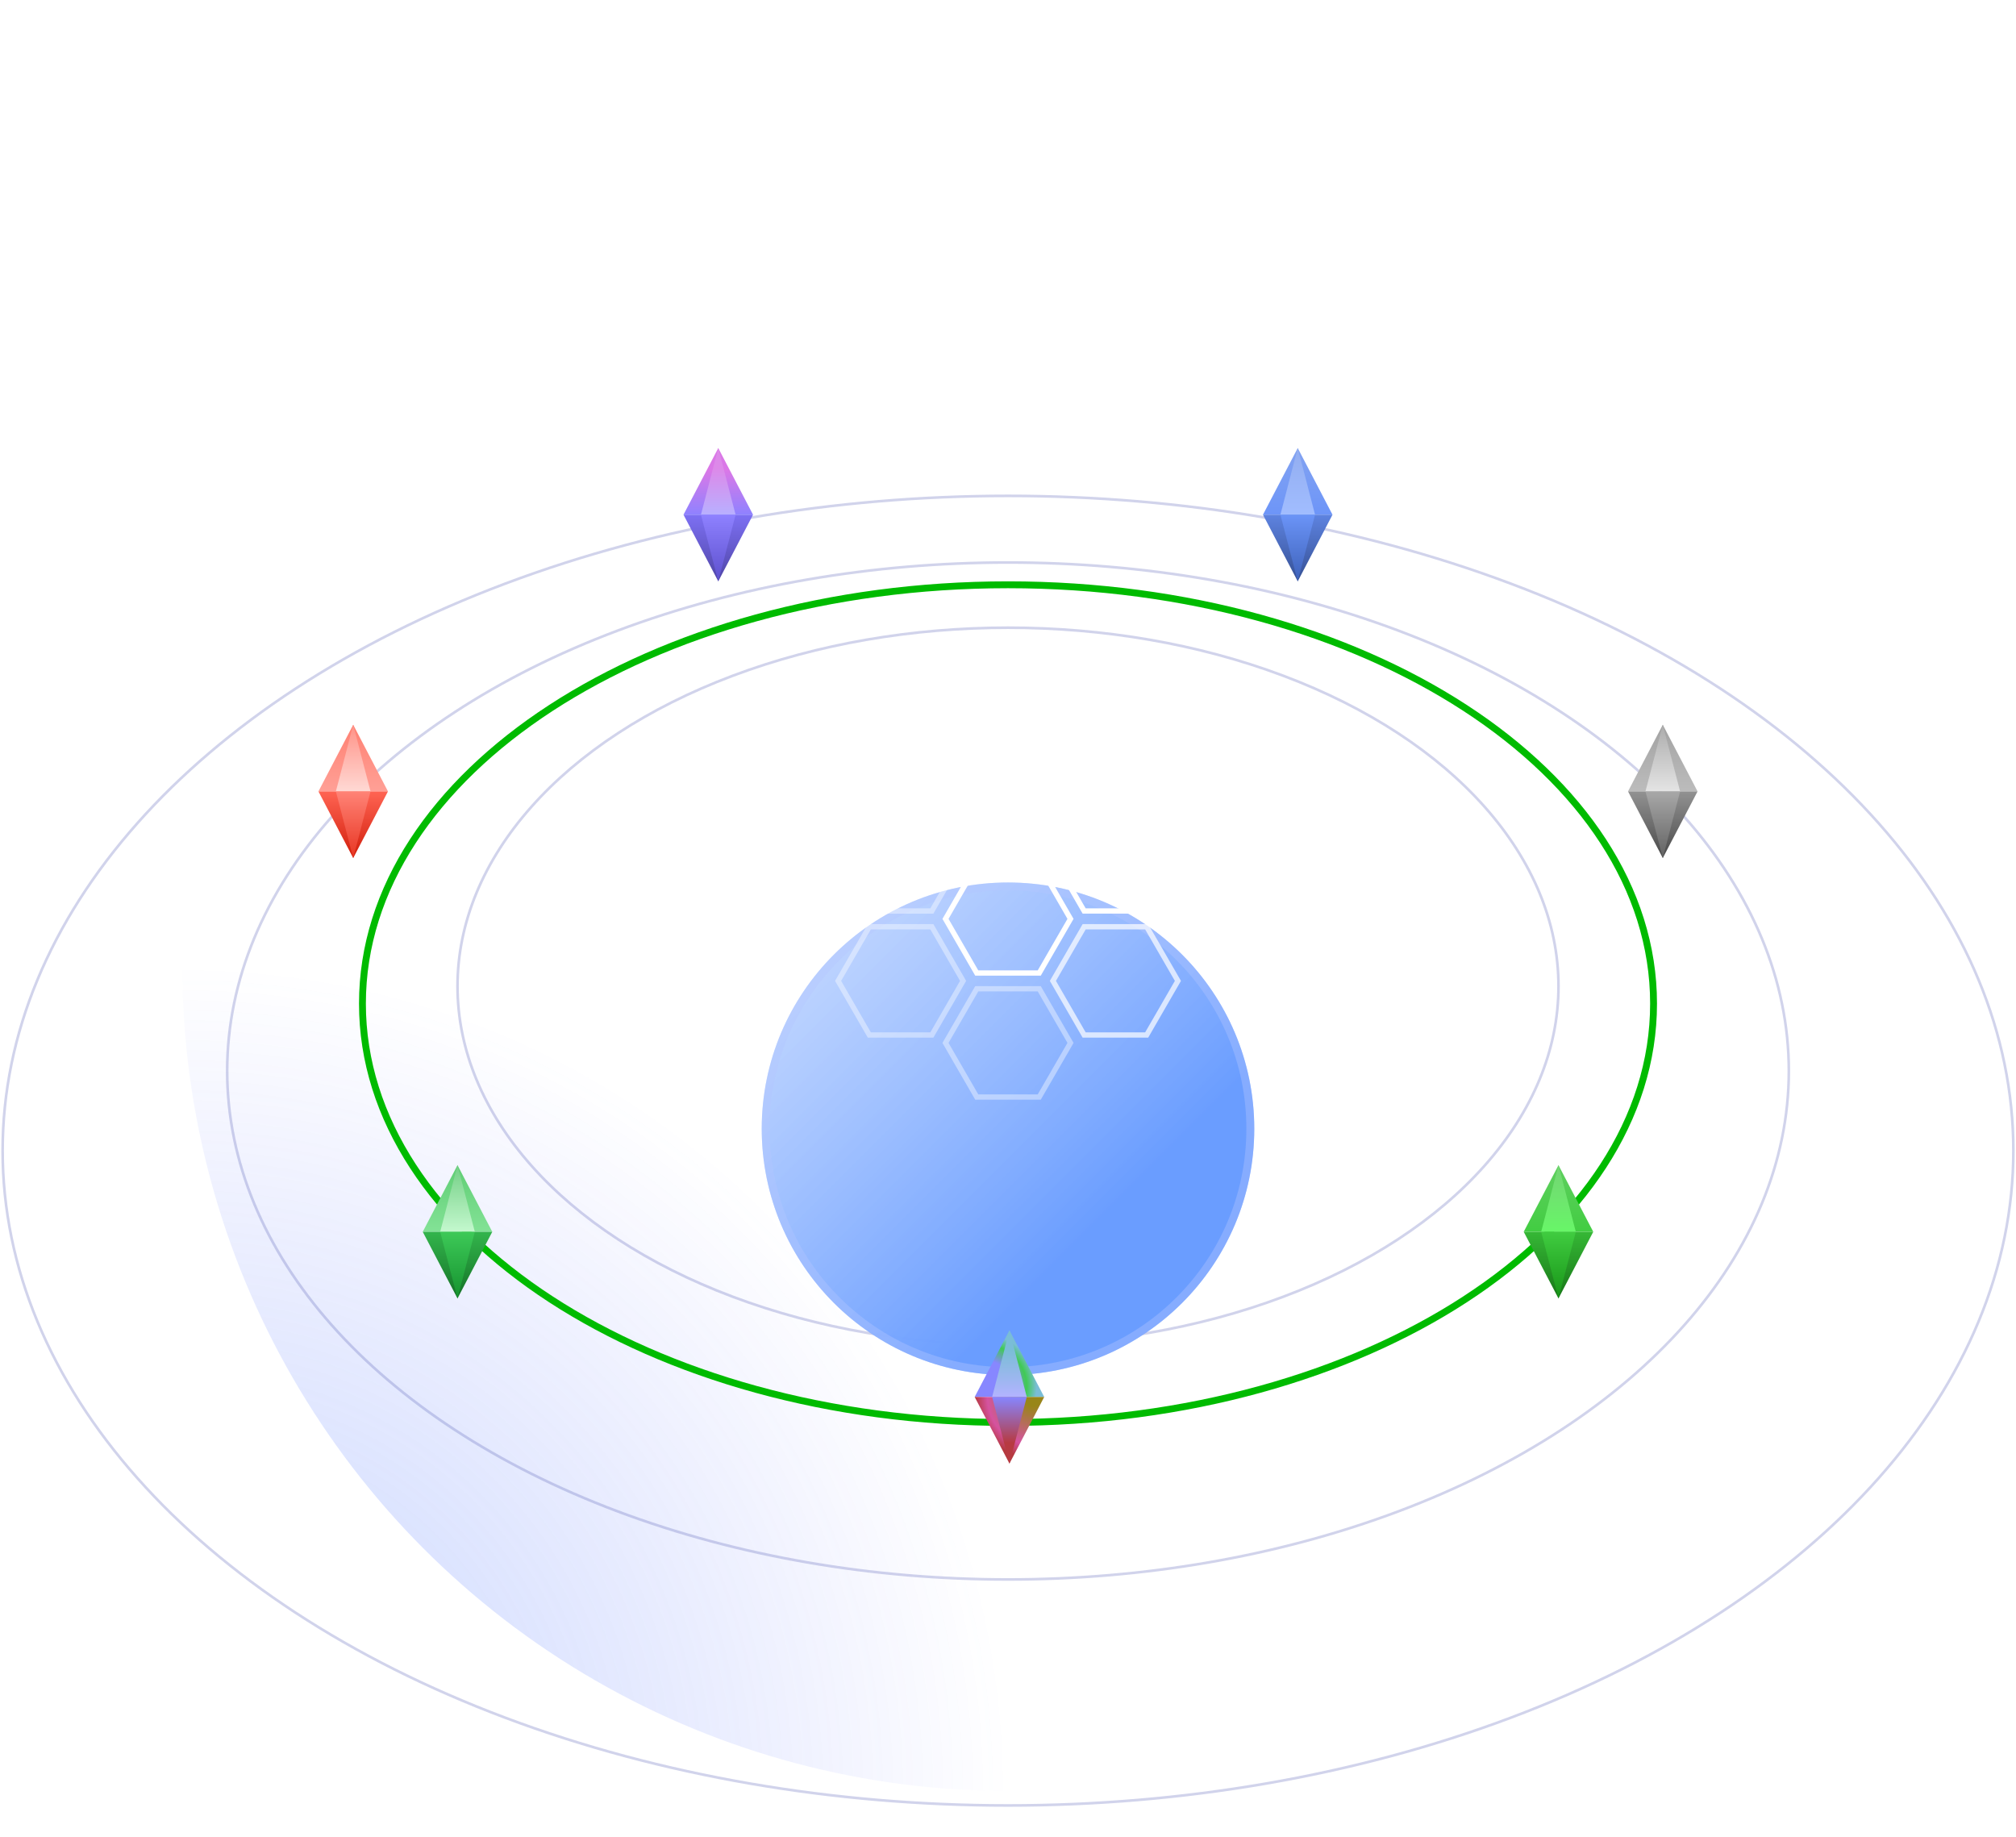 <svg width="766" height="698" viewBox="0 0 766 698" fill="none" xmlns="http://www.w3.org/2000/svg">
<circle r="313.746" transform="matrix(-1 0 0 1 383 366.746)" fill="url(#paint0_radial)"/>
<g opacity="0.3">
<g filter="url(#filter0_i)">
<ellipse cx="383" cy="437.204" rx="382" ry="248.795" fill="white" fill-opacity="0.01"/>
</g>
<ellipse cx="383" cy="437.204" rx="382" ry="248.795" stroke="#636CBD"/>
</g>
<g opacity="0.3">
<g filter="url(#filter1_i)">
<ellipse cx="383" cy="406.928" rx="296.683" ry="193.202" fill="white" fill-opacity="0.01"/>
</g>
<ellipse cx="383" cy="406.928" rx="296.683" ry="193.202" stroke="#636CBD"/>
</g>
<path d="M628.288 381.334C628.288 425.054 601.052 464.809 556.656 493.696C512.272 522.575 450.879 540.48 383 540.48C315.12 540.48 253.728 522.575 209.344 493.696C164.948 464.809 137.712 425.054 137.712 381.334C137.712 337.614 164.948 297.86 209.344 268.973C253.728 240.094 315.12 222.189 383 222.189C450.879 222.189 512.272 240.094 556.656 268.973C601.052 297.86 628.288 337.614 628.288 381.334Z" stroke="url(#paint1_angular)" stroke-width="2.612"/>
<g opacity="0.3">
<g filter="url(#filter2_i)">
<ellipse cx="383" cy="374.729" rx="209.164" ry="136.232" fill="white" fill-opacity="0.01"/>
</g>
<ellipse cx="383" cy="374.729" rx="209.164" ry="136.232" stroke="#636CBD"/>
</g>
<g filter="url(#filter3_ddd)">
<circle cx="383" cy="349.133" r="93.573" fill="url(#paint2_linear)"/>
<circle cx="383" cy="349.133" r="92.073" stroke="#B3C7FF" stroke-opacity="0.38" stroke-width="3"/>
</g>
<g opacity="0.4" filter="url(#filter4_d)">
<path fill-rule="evenodd" clip-rule="evenodd" d="M353.486 392.26L364.783 372.694L353.486 353.128L330.894 353.128L319.597 372.694L330.894 392.26L353.486 392.26ZM329.736 394.265L354.644 394.265L367.098 372.694L354.644 351.123L329.736 351.123L317.282 372.694L329.736 394.265Z" fill="white"/>
</g>
<g opacity="0.4" filter="url(#filter5_d)">
<path fill-rule="evenodd" clip-rule="evenodd" d="M405.593 396.255L394.297 376.689L371.704 376.689L360.407 396.255L371.704 415.82L394.296 415.82L405.593 396.255ZM395.454 417.826L407.908 396.255L395.454 374.684L370.546 374.684L358.092 396.255L370.546 417.826L395.454 417.826Z" fill="white"/>
</g>
<g opacity="0.7" filter="url(#filter6_d)">
<path fill-rule="evenodd" clip-rule="evenodd" d="M412.514 392.26L435.106 392.26L446.403 372.694L435.106 353.128L412.514 353.128L401.217 372.694L412.514 392.26ZM398.902 372.694L411.356 394.265L436.264 394.265L448.718 372.694L436.264 351.123L411.356 351.123L398.902 372.694Z" fill="white"/>
</g>
<g filter="url(#filter7_d)">
<path fill-rule="evenodd" clip-rule="evenodd" d="M435.106 345.136L446.402 325.57L435.106 306.004L412.513 306.004L401.217 325.57L412.513 345.136L435.106 345.136ZM411.356 347.141L436.264 347.141L448.718 325.57L436.264 303.999L411.356 303.999L398.902 325.57L411.356 347.141Z" fill="white"/>
</g>
<g opacity="0.8" filter="url(#filter8_d)">
<path fill-rule="evenodd" clip-rule="evenodd" d="M405.593 302.009L394.297 282.443L371.704 282.443L360.407 302.009L371.704 321.574L394.296 321.574L405.593 302.009ZM395.454 323.58L407.908 302.009L395.454 280.437L370.546 280.437L358.092 302.009L370.546 323.58L395.454 323.58Z" fill="white"/>
</g>
<g opacity="0.4" filter="url(#filter9_d)">
<path fill-rule="evenodd" clip-rule="evenodd" d="M330.893 345.137L353.486 345.137L364.782 325.571L353.486 306.005L330.893 306.005L319.597 325.571L330.893 345.137ZM317.282 325.571L329.736 347.142L354.644 347.142L367.098 325.571L354.644 304L329.736 304L317.282 325.571Z" fill="white"/>
</g>
<g filter="url(#filter10_d)">
<path fill-rule="evenodd" clip-rule="evenodd" d="M405.592 349.133L394.296 329.567L371.703 329.567L360.407 349.133L371.703 368.698L394.296 368.698L405.592 349.133ZM395.453 370.704L407.907 349.133L395.453 327.562L370.545 327.562L358.091 349.133L370.545 370.704L395.453 370.704Z" fill="white"/>
</g>
<path d="M592.164 442.706L605.375 468.026H578.954L592.164 442.706Z" fill="url(#paint3_linear)"/>
<path d="M592.164 493.346L605.375 468.026H578.954L592.164 493.346Z" fill="url(#paint4_linear)"/>
<path d="M592.165 442.706L598.745 468.026H585.584L592.165 442.706Z" fill="url(#paint5_linear)"/>
<path d="M592.165 493.346L598.745 468.026H585.584L592.165 493.346Z" fill="url(#paint6_linear)"/>
<path d="M493.087 170.242L506.297 195.562H479.876L493.087 170.242Z" fill="url(#paint7_linear)"/>
<path d="M493.087 220.882L506.297 195.562H479.876L493.087 220.882Z" fill="url(#paint8_linear)"/>
<path d="M493.087 170.242L499.667 195.562H486.506L493.087 170.242Z" fill="url(#paint9_linear)"/>
<path d="M493.087 220.882L499.667 195.562H486.506L493.087 220.882Z" fill="url(#paint10_linear)"/>
<path d="M272.914 170.242L286.124 195.562H259.703L272.914 170.242Z" fill="url(#paint11_linear)"/>
<path d="M272.914 220.882L286.124 195.562H259.703L272.914 220.882Z" fill="url(#paint12_linear)"/>
<path d="M272.914 170.242L279.495 195.562H266.333L272.914 170.242Z" fill="url(#paint13_linear)"/>
<path d="M272.914 220.882L279.495 195.562H266.333L272.914 220.882Z" fill="url(#paint14_linear)"/>
<path d="M383.55 505.457L396.761 530.777H370.34L383.55 505.457Z" fill="url(#paint15_radial)"/>
<path d="M383.55 556.097L396.761 530.777H370.34L383.55 556.097Z" fill="url(#paint16_radial)"/>
<path d="M383.551 505.457L390.131 530.777H376.97L383.551 505.457Z" fill="url(#paint17_linear)"/>
<path d="M383.551 556.097L390.131 530.777H376.97L383.551 556.097Z" fill="url(#paint18_linear)"/>
<path d="M173.836 442.706L187.046 468.026H160.625L173.836 442.706Z" fill="url(#paint19_linear)"/>
<path d="M173.836 493.346L187.046 468.026H160.625L173.836 493.346Z" fill="url(#paint20_linear)"/>
<path d="M173.836 442.706L180.417 468.026H167.255L173.836 442.706Z" fill="url(#paint21_linear)"/>
<path d="M173.836 493.346L180.417 468.026H167.255L173.836 493.346Z" fill="url(#paint22_linear)"/>
<path d="M631.795 275.375L645.005 300.695H618.584L631.795 275.375Z" fill="url(#paint23_linear)"/>
<path d="M631.795 326.015L645.005 300.695H618.584L631.795 326.015Z" fill="url(#paint24_linear)"/>
<path d="M631.795 275.375L638.376 300.695H625.214L631.795 275.375Z" fill="url(#paint25_linear)"/>
<path d="M631.795 326.015L638.376 300.695H625.214L631.795 326.015Z" fill="url(#paint26_linear)"/>
<path d="M134.205 275.375L147.415 300.695H120.994L134.205 275.375Z" fill="url(#paint27_linear)"/>
<path d="M134.205 326.015L147.415 300.695H120.994L134.205 326.015Z" fill="url(#paint28_linear)"/>
<path d="M134.205 275.375L140.785 300.695H127.624L134.205 275.375Z" fill="url(#paint29_linear)"/>
<path d="M134.205 326.015L140.785 300.695H127.624L134.205 326.015Z" fill="url(#paint30_linear)"/>
<defs>
<filter id="filter0_i" x="0.5" y="187.908" width="765" height="498.591" filterUnits="userSpaceOnUse" color-interpolation-filters="sRGB">
<feFlood flood-opacity="0" result="BackgroundImageFix"/>
<feBlend mode="normal" in="SourceGraphic" in2="BackgroundImageFix" result="shape"/>
<feColorMatrix in="SourceAlpha" type="matrix" values="0 0 0 0 0 0 0 0 0 0 0 0 0 0 0 0 0 0 127 0" result="hardAlpha"/>
<feOffset dx="3" dy="3"/>
<feComposite in2="hardAlpha" operator="arithmetic" k2="-1" k3="1"/>
<feColorMatrix type="matrix" values="0 0 0 0 0.388 0 0 0 0 0.424 0 0 0 0 0.741 0 0 0 1 0"/>
<feBlend mode="normal" in2="shape" result="effect1_innerShadow"/>
</filter>
<filter id="filter1_i" x="85.817" y="213.226" width="594.366" height="387.403" filterUnits="userSpaceOnUse" color-interpolation-filters="sRGB">
<feFlood flood-opacity="0" result="BackgroundImageFix"/>
<feBlend mode="normal" in="SourceGraphic" in2="BackgroundImageFix" result="shape"/>
<feColorMatrix in="SourceAlpha" type="matrix" values="0 0 0 0 0 0 0 0 0 0 0 0 0 0 0 0 0 0 127 0" result="hardAlpha"/>
<feOffset dx="-5" dy="-2"/>
<feComposite in2="hardAlpha" operator="arithmetic" k2="-1" k3="1"/>
<feColorMatrix type="matrix" values="0 0 0 0 0.388 0 0 0 0 0.424 0 0 0 0 0.741 0 0 0 1 0"/>
<feBlend mode="normal" in2="shape" result="effect1_innerShadow"/>
</filter>
<filter id="filter2_i" x="173.336" y="237.997" width="419.329" height="273.464" filterUnits="userSpaceOnUse" color-interpolation-filters="sRGB">
<feFlood flood-opacity="0" result="BackgroundImageFix"/>
<feBlend mode="normal" in="SourceGraphic" in2="BackgroundImageFix" result="shape"/>
<feColorMatrix in="SourceAlpha" type="matrix" values="0 0 0 0 0 0 0 0 0 0 0 0 0 0 0 0 0 0 127 0" result="hardAlpha"/>
<feOffset dx="5" dy="-2"/>
<feComposite in2="hardAlpha" operator="arithmetic" k2="-1" k3="1"/>
<feColorMatrix type="matrix" values="0 0 0 0 0.388 0 0 0 0 0.424 0 0 0 0 0.741 0 0 0 1 0"/>
<feBlend mode="normal" in2="shape" result="effect1_innerShadow"/>
</filter>
<filter id="filter3_ddd" x="34.22" y="0.352" width="697.56" height="697.56" filterUnits="userSpaceOnUse" color-interpolation-filters="sRGB">
<feFlood flood-opacity="0" result="BackgroundImageFix"/>
<feColorMatrix in="SourceAlpha" type="matrix" values="0 0 0 0 0 0 0 0 0 0 0 0 0 0 0 0 0 0 127 0"/>
<feOffset dy="79.752"/>
<feGaussianBlur stdDeviation="71.777"/>
<feColorMatrix type="matrix" values="0 0 0 0 0.15 0 0 0 0 0.235 0 0 0 0 1 0 0 0 0.7 0"/>
<feBlend mode="normal" in2="BackgroundImageFix" result="effect1_dropShadow"/>
<feColorMatrix in="SourceAlpha" type="matrix" values="0 0 0 0 0 0 0 0 0 0 0 0 0 0 0 0 0 0 127 0"/>
<feOffset/>
<feGaussianBlur stdDeviation="39.876"/>
<feColorMatrix type="matrix" values="0 0 0 0 0.149 0 0 0 0 0.235 0 0 0 0 1 0 0 0 1 0"/>
<feBlend mode="normal" in2="effect1_dropShadow" result="effect2_dropShadow"/>
<feColorMatrix in="SourceAlpha" type="matrix" values="0 0 0 0 0 0 0 0 0 0 0 0 0 0 0 0 0 0 127 0"/>
<feOffset/>
<feGaussianBlur stdDeviation="127.603"/>
<feColorMatrix type="matrix" values="0 0 0 0 0.175 0 0 0 0 0.456 0 0 0 0 1 0 0 0 1 0"/>
<feBlend mode="normal" in2="effect2_dropShadow" result="effect3_dropShadow"/>
<feBlend mode="normal" in="SourceGraphic" in2="effect3_dropShadow" result="shape"/>
</filter>
<filter id="filter4_d" x="304.585" y="338.426" width="75.211" height="68.537" filterUnits="userSpaceOnUse" color-interpolation-filters="sRGB">
<feFlood flood-opacity="0" result="BackgroundImageFix"/>
<feColorMatrix in="SourceAlpha" type="matrix" values="0 0 0 0 0 0 0 0 0 0 0 0 0 0 0 0 0 0 127 0"/>
<feOffset/>
<feGaussianBlur stdDeviation="6.349"/>
<feColorMatrix type="matrix" values="0 0 0 0 1 0 0 0 0 1 0 0 0 0 1 0 0 0 0.5 0"/>
<feBlend mode="normal" in2="BackgroundImageFix" result="effect1_dropShadow"/>
<feBlend mode="normal" in="SourceGraphic" in2="effect1_dropShadow" result="shape"/>
</filter>
<filter id="filter5_d" x="345.395" y="361.986" width="75.211" height="68.537" filterUnits="userSpaceOnUse" color-interpolation-filters="sRGB">
<feFlood flood-opacity="0" result="BackgroundImageFix"/>
<feColorMatrix in="SourceAlpha" type="matrix" values="0 0 0 0 0 0 0 0 0 0 0 0 0 0 0 0 0 0 127 0"/>
<feOffset/>
<feGaussianBlur stdDeviation="6.349"/>
<feColorMatrix type="matrix" values="0 0 0 0 1 0 0 0 0 1 0 0 0 0 1 0 0 0 0.5 0"/>
<feBlend mode="normal" in2="BackgroundImageFix" result="effect1_dropShadow"/>
<feBlend mode="normal" in="SourceGraphic" in2="effect1_dropShadow" result="shape"/>
</filter>
<filter id="filter6_d" x="386.205" y="338.425" width="75.211" height="68.537" filterUnits="userSpaceOnUse" color-interpolation-filters="sRGB">
<feFlood flood-opacity="0" result="BackgroundImageFix"/>
<feColorMatrix in="SourceAlpha" type="matrix" values="0 0 0 0 0 0 0 0 0 0 0 0 0 0 0 0 0 0 127 0"/>
<feOffset/>
<feGaussianBlur stdDeviation="6.349"/>
<feColorMatrix type="matrix" values="0 0 0 0 1 0 0 0 0 1 0 0 0 0 1 0 0 0 0.5 0"/>
<feBlend mode="normal" in2="BackgroundImageFix" result="effect1_dropShadow"/>
<feBlend mode="normal" in="SourceGraphic" in2="effect1_dropShadow" result="shape"/>
</filter>
<filter id="filter7_d" x="386.204" y="291.302" width="75.211" height="68.537" filterUnits="userSpaceOnUse" color-interpolation-filters="sRGB">
<feFlood flood-opacity="0" result="BackgroundImageFix"/>
<feColorMatrix in="SourceAlpha" type="matrix" values="0 0 0 0 0 0 0 0 0 0 0 0 0 0 0 0 0 0 127 0"/>
<feOffset/>
<feGaussianBlur stdDeviation="6.349"/>
<feColorMatrix type="matrix" values="0 0 0 0 1 0 0 0 0 1 0 0 0 0 1 0 0 0 0.5 0"/>
<feBlend mode="normal" in2="BackgroundImageFix" result="effect1_dropShadow"/>
<feBlend mode="normal" in="SourceGraphic" in2="effect1_dropShadow" result="shape"/>
</filter>
<filter id="filter8_d" x="345.395" y="267.74" width="75.211" height="68.537" filterUnits="userSpaceOnUse" color-interpolation-filters="sRGB">
<feFlood flood-opacity="0" result="BackgroundImageFix"/>
<feColorMatrix in="SourceAlpha" type="matrix" values="0 0 0 0 0 0 0 0 0 0 0 0 0 0 0 0 0 0 127 0"/>
<feOffset/>
<feGaussianBlur stdDeviation="6.349"/>
<feColorMatrix type="matrix" values="0 0 0 0 1 0 0 0 0 1 0 0 0 0 1 0 0 0 0.5 0"/>
<feBlend mode="normal" in2="BackgroundImageFix" result="effect1_dropShadow"/>
<feBlend mode="normal" in="SourceGraphic" in2="effect1_dropShadow" result="shape"/>
</filter>
<filter id="filter9_d" x="304.584" y="291.302" width="75.211" height="68.537" filterUnits="userSpaceOnUse" color-interpolation-filters="sRGB">
<feFlood flood-opacity="0" result="BackgroundImageFix"/>
<feColorMatrix in="SourceAlpha" type="matrix" values="0 0 0 0 0 0 0 0 0 0 0 0 0 0 0 0 0 0 127 0"/>
<feOffset/>
<feGaussianBlur stdDeviation="6.349"/>
<feColorMatrix type="matrix" values="0 0 0 0 1 0 0 0 0 1 0 0 0 0 1 0 0 0 0.5 0"/>
<feBlend mode="normal" in2="BackgroundImageFix" result="effect1_dropShadow"/>
<feBlend mode="normal" in="SourceGraphic" in2="effect1_dropShadow" result="shape"/>
</filter>
<filter id="filter10_d" x="345.394" y="314.864" width="75.211" height="68.537" filterUnits="userSpaceOnUse" color-interpolation-filters="sRGB">
<feFlood flood-opacity="0" result="BackgroundImageFix"/>
<feColorMatrix in="SourceAlpha" type="matrix" values="0 0 0 0 0 0 0 0 0 0 0 0 0 0 0 0 0 0 127 0"/>
<feOffset/>
<feGaussianBlur stdDeviation="6.349"/>
<feColorMatrix type="matrix" values="0 0 0 0 1 0 0 0 0 1 0 0 0 0 1 0 0 0 0.5 0"/>
<feBlend mode="normal" in2="BackgroundImageFix" result="effect1_dropShadow"/>
<feBlend mode="normal" in="SourceGraphic" in2="effect1_dropShadow" result="shape"/>
</filter>
<radialGradient id="paint0_radial" cx="0" cy="0" r="1" gradientUnits="userSpaceOnUse" gradientTransform="translate(313.746 313.746) rotate(90) scale(313.746)">
<stop offset="0.198" stop-color="#4B7DFE" stop-opacity="0.26"/>
<stop offset="1" stop-color="#4251FA" stop-opacity="0"/>
</radialGradient>
<radialGradient id="paint1_angular" cx="0" cy="0" r="1" gradientUnits="userSpaceOnUse" gradientTransform="translate(383 381.608) rotate(90) scale(177.79)">
<stop stop-color="#CE5990"/>
<stop offset="0.203" stop-color="#39C353"/>
<stop offset="0.312" stop-color="#DD8AEA"/>
<stop offset="0.5" stop-color="#A0BCFE"/>
<stop offset="0.682" stop-color="#848484"/>
<stop offset="0.802" stop-color="#00BB00"/>
</radialGradient>
<linearGradient id="paint2_linear" x1="289.427" y1="255.559" x2="476.573" y2="442.706" gradientUnits="userSpaceOnUse">
<stop offset="0.151" stop-color="#B0CBFF" stop-opacity="0.86"/>
<stop offset="0.688" stop-color="#6A9DFF"/>
</linearGradient>
<linearGradient id="paint3_linear" x1="592.164" y1="442.706" x2="592.164" y2="468.026" gradientUnits="userSpaceOnUse">
<stop stop-color="#5FCF5F"/>
<stop offset="1" stop-color="#42CD42"/>
</linearGradient>
<linearGradient id="paint4_linear" x1="592.164" y1="468.026" x2="592.164" y2="493.346" gradientUnits="userSpaceOnUse">
<stop stop-color="#36B836"/>
<stop offset="1" stop-color="#177617"/>
</linearGradient>
<linearGradient id="paint5_linear" x1="592.165" y1="442.706" x2="592.165" y2="468.026" gradientUnits="userSpaceOnUse">
<stop stop-color="#74D474"/>
<stop offset="1" stop-color="#68F668"/>
</linearGradient>
<linearGradient id="paint6_linear" x1="592.165" y1="468.026" x2="592.165" y2="493.346" gradientUnits="userSpaceOnUse">
<stop stop-color="#40CC40"/>
<stop offset="1" stop-color="#179417"/>
</linearGradient>
<linearGradient id="paint7_linear" x1="493.087" y1="170.242" x2="493.087" y2="195.562" gradientUnits="userSpaceOnUse">
<stop stop-color="#83A3F1"/>
<stop offset="1" stop-color="#6D95F8"/>
</linearGradient>
<linearGradient id="paint8_linear" x1="493.087" y1="195.562" x2="493.087" y2="220.882" gradientUnits="userSpaceOnUse">
<stop stop-color="#5E83E0"/>
<stop offset="1" stop-color="#355094"/>
</linearGradient>
<linearGradient id="paint9_linear" x1="493.087" y1="170.242" x2="493.087" y2="195.562" gradientUnits="userSpaceOnUse">
<stop stop-color="#92ADF0"/>
<stop offset="1" stop-color="#A1BDFF"/>
</linearGradient>
<linearGradient id="paint10_linear" x1="493.087" y1="195.562" x2="493.087" y2="220.882" gradientUnits="userSpaceOnUse">
<stop stop-color="#6B94F7"/>
<stop offset="1" stop-color="#3D61B9"/>
</linearGradient>
<linearGradient id="paint11_linear" x1="272.914" y1="170.242" x2="272.914" y2="195.562" gradientUnits="userSpaceOnUse">
<stop offset="0.333" stop-color="#DA78E7"/>
<stop offset="1" stop-color="#8F82FF"/>
</linearGradient>
<linearGradient id="paint12_linear" x1="272.914" y1="195.562" x2="272.914" y2="220.882" gradientUnits="userSpaceOnUse">
<stop stop-color="#7D70F3"/>
<stop offset="1" stop-color="#4F45A6"/>
</linearGradient>
<linearGradient id="paint13_linear" x1="272.914" y1="170.242" x2="272.914" y2="195.562" gradientUnits="userSpaceOnUse">
<stop offset="0.302" stop-color="#DD89E9"/>
<stop offset="1" stop-color="#B8B0FF"/>
</linearGradient>
<linearGradient id="paint14_linear" x1="272.914" y1="195.562" x2="272.914" y2="220.882" gradientUnits="userSpaceOnUse">
<stop stop-color="#8E81FF"/>
<stop offset="1" stop-color="#5D50CD"/>
</linearGradient>
<radialGradient id="paint15_radial" cx="0" cy="0" r="1" gradientUnits="userSpaceOnUse" gradientTransform="translate(375 526) rotate(-47.291) scale(26.538 27.692)">
<stop offset="0.332" stop-color="#8787FF"/>
<stop offset="0.554" stop-color="#40CA54"/>
<stop offset="0.697" stop-color="#7ABDD6"/>
</radialGradient>
<radialGradient id="paint16_radial" cx="0" cy="0" r="1" gradientUnits="userSpaceOnUse" gradientTransform="translate(392.5 531) rotate(175.515) scale(25.578 26.69)">
<stop offset="0.12" stop-color="#988618"/>
<stop offset="0.676" stop-color="#D553A0"/>
<stop offset="0.862" stop-color="#B5393F"/>
</radialGradient>
<linearGradient id="paint17_linear" x1="383.551" y1="505.457" x2="383.551" y2="530.777" gradientUnits="userSpaceOnUse">
<stop offset="0.302" stop-color="#7ABDD7"/>
<stop offset="1" stop-color="#B3B3FF"/>
</linearGradient>
<linearGradient id="paint18_linear" x1="383.551" y1="530.777" x2="383.551" y2="556.097" gradientUnits="userSpaceOnUse">
<stop stop-color="#8686FF"/>
<stop offset="0.688" stop-color="#B73A41"/>
</linearGradient>
<linearGradient id="paint19_linear" x1="173.836" y1="442.706" x2="173.836" y2="468.026" gradientUnits="userSpaceOnUse">
<stop stop-color="#5FCD74"/>
<stop offset="1" stop-color="#83E296"/>
</linearGradient>
<linearGradient id="paint20_linear" x1="173.836" y1="468.026" x2="173.836" y2="493.346" gradientUnits="userSpaceOnUse">
<stop stop-color="#33B54C"/>
<stop offset="1" stop-color="#147126"/>
</linearGradient>
<linearGradient id="paint21_linear" x1="173.836" y1="442.706" x2="173.836" y2="468.026" gradientUnits="userSpaceOnUse">
<stop stop-color="#73CF85"/>
<stop offset="1" stop-color="#C4F8CE"/>
</linearGradient>
<linearGradient id="paint22_linear" x1="173.836" y1="468.026" x2="173.836" y2="493.346" gradientUnits="userSpaceOnUse">
<stop stop-color="#3DC958"/>
<stop offset="1" stop-color="#15922E"/>
</linearGradient>
<linearGradient id="paint23_linear" x1="631.795" y1="275.375" x2="631.795" y2="300.695" gradientUnits="userSpaceOnUse">
<stop stop-color="#A2A2A2"/>
<stop offset="1" stop-color="#BCBCBC"/>
</linearGradient>
<linearGradient id="paint24_linear" x1="631.795" y1="300.695" x2="631.795" y2="326.015" gradientUnits="userSpaceOnUse">
<stop stop-color="#929292"/>
<stop offset="1" stop-color="#494949"/>
</linearGradient>
<linearGradient id="paint25_linear" x1="631.795" y1="275.375" x2="631.795" y2="300.695" gradientUnits="userSpaceOnUse">
<stop stop-color="#ACACAC"/>
<stop offset="1" stop-color="#E4E4E4"/>
</linearGradient>
<linearGradient id="paint26_linear" x1="631.795" y1="300.695" x2="631.795" y2="326.015" gradientUnits="userSpaceOnUse">
<stop stop-color="#A8A8A8"/>
<stop offset="1" stop-color="#626262"/>
</linearGradient>
<linearGradient id="paint27_linear" x1="134.205" y1="275.375" x2="134.205" y2="300.695" gradientUnits="userSpaceOnUse">
<stop stop-color="#FF8072"/>
<stop offset="1" stop-color="#FFA096"/>
</linearGradient>
<linearGradient id="paint28_linear" x1="134.205" y1="300.695" x2="134.205" y2="326.015" gradientUnits="userSpaceOnUse">
<stop stop-color="#FF6453"/>
<stop offset="1" stop-color="#D11E0B"/>
</linearGradient>
<linearGradient id="paint29_linear" x1="134.205" y1="275.375" x2="134.205" y2="300.695" gradientUnits="userSpaceOnUse">
<stop stop-color="#FF9287"/>
<stop offset="1" stop-color="#FFD9D4"/>
</linearGradient>
<linearGradient id="paint30_linear" x1="134.205" y1="300.695" x2="134.205" y2="326.015" gradientUnits="userSpaceOnUse">
<stop stop-color="#FF8376"/>
<stop offset="1" stop-color="#E83522"/>
</linearGradient>
</defs>
</svg>

